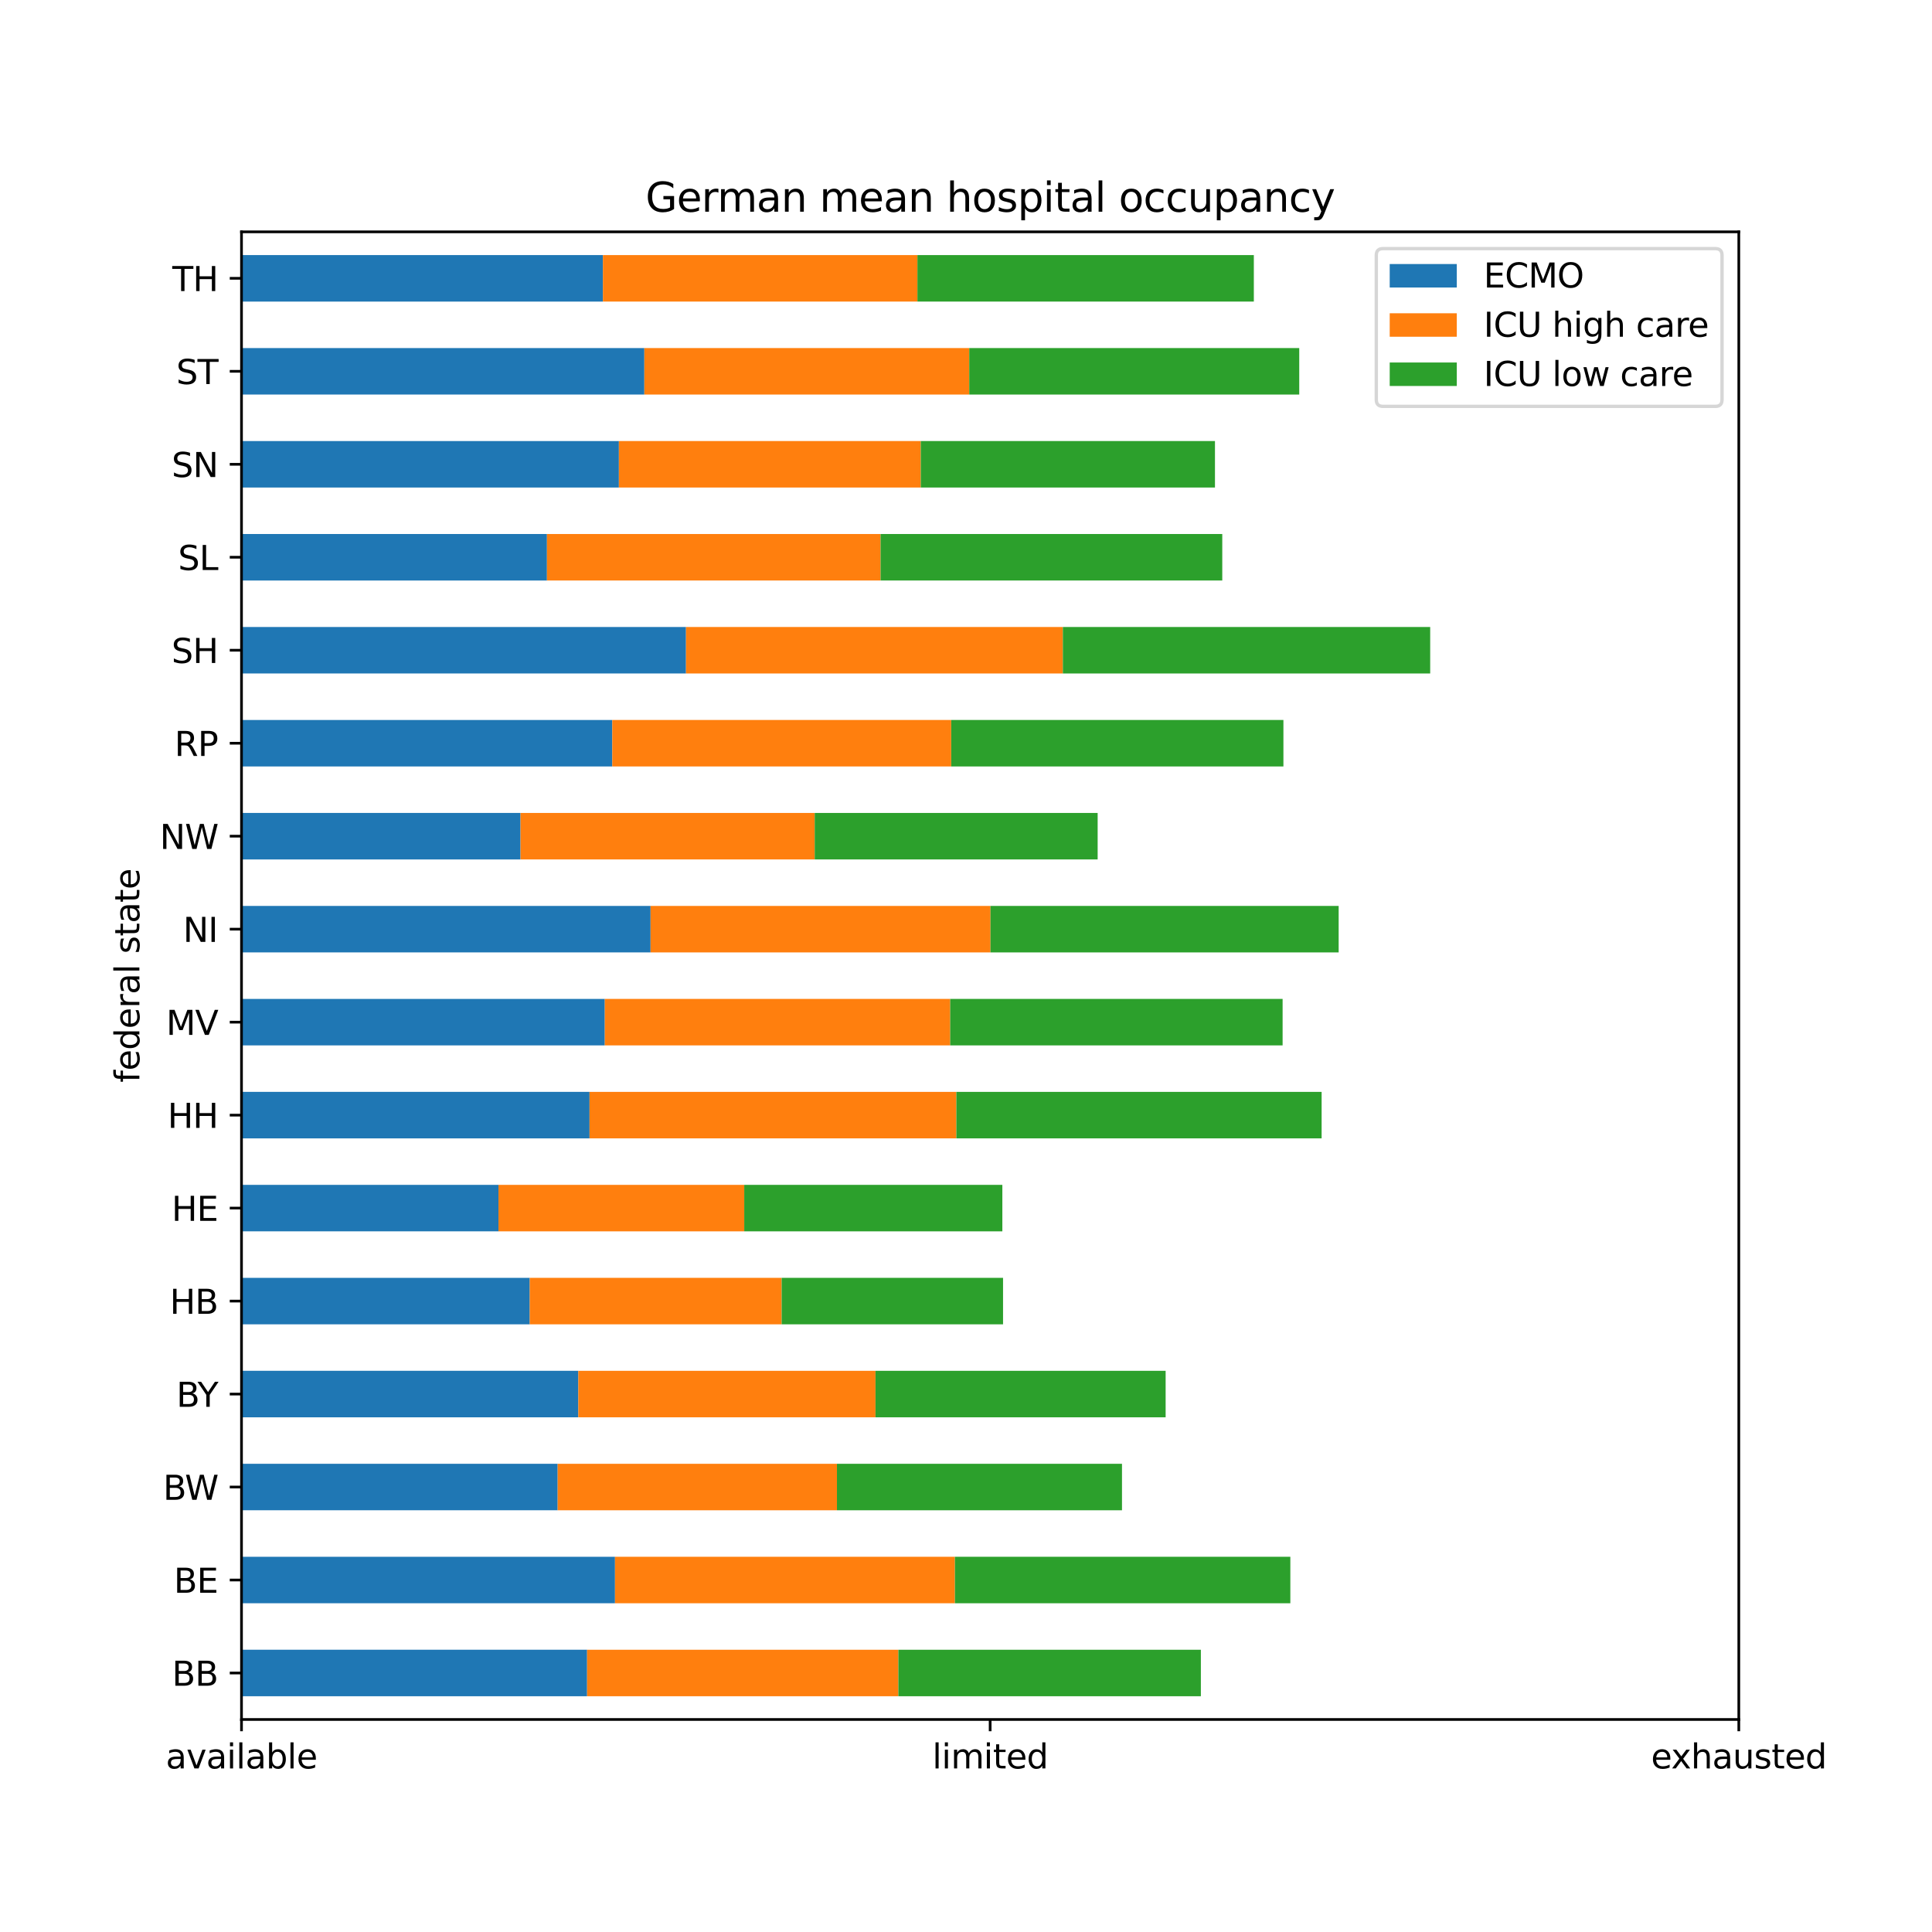 <?xml version="1.0" encoding="utf-8" standalone="no"?>
<!DOCTYPE svg PUBLIC "-//W3C//DTD SVG 1.1//EN"
  "http://www.w3.org/Graphics/SVG/1.1/DTD/svg11.dtd">
<svg height="576pt" version="1.1" viewBox="0 0 576 576" width="576pt" xmlns="http://www.w3.org/2000/svg" xmlns:xlink="http://www.w3.org/1999/xlink">
 <defs>
  <style type="text/css">*{stroke-linecap:butt;stroke-linejoin:round;}</style>
 </defs>
 <g id="figure_1">
  <g id="patch_1">
   <path d="M 0 576 
L 576 576 
L 576 0 
L 0 0 
z
" style="fill:#ffffff;"/>
  </g>
  <g id="axes_1">
   <g id="patch_2">
    <path d="M 72 512.64 
L 518.4 512.64 
L 518.4 69.12 
L 72 69.12 
z
" style="fill:#ffffff;"/>
   </g>
   <g id="patch_3">
    <path clip-path="url(#p1d9ad9b8b0)" d="M 72 505.71 
L 175.043 505.71 
L 175.043 491.85 
L 72 491.85 
z
" style="fill:#1f77b4;"/>
   </g>
   <g id="patch_4">
    <path clip-path="url(#p1d9ad9b8b0)" d="M 72 477.99 
L 183.358 477.99 
L 183.358 464.13 
L 72 464.13 
z
" style="fill:#1f77b4;"/>
   </g>
   <g id="patch_5">
    <path clip-path="url(#p1d9ad9b8b0)" d="M 72 450.27 
L 166.265 450.27 
L 166.265 436.41 
L 72 436.41 
z
" style="fill:#1f77b4;"/>
   </g>
   <g id="patch_6">
    <path clip-path="url(#p1d9ad9b8b0)" d="M 72 422.55 
L 172.415 422.55 
L 172.415 408.69 
L 72 408.69 
z
" style="fill:#1f77b4;"/>
   </g>
   <g id="patch_7">
    <path clip-path="url(#p1d9ad9b8b0)" d="M 72 394.83 
L 157.946 394.83 
L 157.946 380.97 
L 72 380.97 
z
" style="fill:#1f77b4;"/>
   </g>
   <g id="patch_8">
    <path clip-path="url(#p1d9ad9b8b0)" d="M 72 367.11 
L 148.611 367.11 
L 148.611 353.25 
L 72 353.25 
z
" style="fill:#1f77b4;"/>
   </g>
   <g id="patch_9">
    <path clip-path="url(#p1d9ad9b8b0)" d="M 72 339.39 
L 175.764 339.39 
L 175.764 325.53 
L 72 325.53 
z
" style="fill:#1f77b4;"/>
   </g>
   <g id="patch_10">
    <path clip-path="url(#p1d9ad9b8b0)" d="M 72 311.67 
L 180.317 311.67 
L 180.317 297.81 
L 72 297.81 
z
" style="fill:#1f77b4;"/>
   </g>
   <g id="patch_11">
    <path clip-path="url(#p1d9ad9b8b0)" d="M 72 283.95 
L 193.957 283.95 
L 193.957 270.09 
L 72 270.09 
z
" style="fill:#1f77b4;"/>
   </g>
   <g id="patch_12">
    <path clip-path="url(#p1d9ad9b8b0)" d="M 72 256.23 
L 155.194 256.23 
L 155.194 242.37 
L 72 242.37 
z
" style="fill:#1f77b4;"/>
   </g>
   <g id="patch_13">
    <path clip-path="url(#p1d9ad9b8b0)" d="M 72 228.51 
L 182.544 228.51 
L 182.544 214.65 
L 72 214.65 
z
" style="fill:#1f77b4;"/>
   </g>
   <g id="patch_14">
    <path clip-path="url(#p1d9ad9b8b0)" d="M 72 200.79 
L 204.527 200.79 
L 204.527 186.93 
L 72 186.93 
z
" style="fill:#1f77b4;"/>
   </g>
   <g id="patch_15">
    <path clip-path="url(#p1d9ad9b8b0)" d="M 72 173.07 
L 163.075 173.07 
L 163.075 159.21 
L 72 159.21 
z
" style="fill:#1f77b4;"/>
   </g>
   <g id="patch_16">
    <path clip-path="url(#p1d9ad9b8b0)" d="M 72 145.35 
L 184.517 145.35 
L 184.517 131.49 
L 72 131.49 
z
" style="fill:#1f77b4;"/>
   </g>
   <g id="patch_17">
    <path clip-path="url(#p1d9ad9b8b0)" d="M 72 117.63 
L 192.105 117.63 
L 192.105 103.77 
L 72 103.77 
z
" style="fill:#1f77b4;"/>
   </g>
   <g id="patch_18">
    <path clip-path="url(#p1d9ad9b8b0)" d="M 72 89.91 
L 179.752 89.91 
L 179.752 76.05 
L 72 76.05 
z
" style="fill:#1f77b4;"/>
   </g>
   <g id="patch_19">
    <path clip-path="url(#p1d9ad9b8b0)" d="M 175.043 505.71 
L 267.84 505.71 
L 267.84 491.85 
L 175.043 491.85 
z
" style="fill:#ff7f0e;"/>
   </g>
   <g id="patch_20">
    <path clip-path="url(#p1d9ad9b8b0)" d="M 183.358 477.99 
L 284.697 477.99 
L 284.697 464.13 
L 183.358 464.13 
z
" style="fill:#ff7f0e;"/>
   </g>
   <g id="patch_21">
    <path clip-path="url(#p1d9ad9b8b0)" d="M 166.265 450.27 
L 249.526 450.27 
L 249.526 436.41 
L 166.265 436.41 
z
" style="fill:#ff7f0e;"/>
   </g>
   <g id="patch_22">
    <path clip-path="url(#p1d9ad9b8b0)" d="M 172.415 422.55 
L 261.021 422.55 
L 261.021 408.69 
L 172.415 408.69 
z
" style="fill:#ff7f0e;"/>
   </g>
   <g id="patch_23">
    <path clip-path="url(#p1d9ad9b8b0)" d="M 157.946 394.83 
L 233.042 394.83 
L 233.042 380.97 
L 157.946 380.97 
z
" style="fill:#ff7f0e;"/>
   </g>
   <g id="patch_24">
    <path clip-path="url(#p1d9ad9b8b0)" d="M 148.611 367.11 
L 221.889 367.11 
L 221.889 353.25 
L 148.611 353.25 
z
" style="fill:#ff7f0e;"/>
   </g>
   <g id="patch_25">
    <path clip-path="url(#p1d9ad9b8b0)" d="M 175.764 339.39 
L 285.129 339.39 
L 285.129 325.53 
L 175.764 325.53 
z
" style="fill:#ff7f0e;"/>
   </g>
   <g id="patch_26">
    <path clip-path="url(#p1d9ad9b8b0)" d="M 180.317 311.67 
L 283.289 311.67 
L 283.289 297.81 
L 180.317 297.81 
z
" style="fill:#ff7f0e;"/>
   </g>
   <g id="patch_27">
    <path clip-path="url(#p1d9ad9b8b0)" d="M 193.957 283.95 
L 295.299 283.95 
L 295.299 270.09 
L 193.957 270.09 
z
" style="fill:#ff7f0e;"/>
   </g>
   <g id="patch_28">
    <path clip-path="url(#p1d9ad9b8b0)" d="M 155.194 256.23 
L 242.894 256.23 
L 242.894 242.37 
L 155.194 242.37 
z
" style="fill:#ff7f0e;"/>
   </g>
   <g id="patch_29">
    <path clip-path="url(#p1d9ad9b8b0)" d="M 182.544 228.51 
L 283.594 228.51 
L 283.594 214.65 
L 182.544 214.65 
z
" style="fill:#ff7f0e;"/>
   </g>
   <g id="patch_30">
    <path clip-path="url(#p1d9ad9b8b0)" d="M 204.527 200.79 
L 316.874 200.79 
L 316.874 186.93 
L 204.527 186.93 
z
" style="fill:#ff7f0e;"/>
   </g>
   <g id="patch_31">
    <path clip-path="url(#p1d9ad9b8b0)" d="M 163.075 173.07 
L 262.533 173.07 
L 262.533 159.21 
L 163.075 159.21 
z
" style="fill:#ff7f0e;"/>
   </g>
   <g id="patch_32">
    <path clip-path="url(#p1d9ad9b8b0)" d="M 184.517 145.35 
L 274.518 145.35 
L 274.518 131.49 
L 184.517 131.49 
z
" style="fill:#ff7f0e;"/>
   </g>
   <g id="patch_33">
    <path clip-path="url(#p1d9ad9b8b0)" d="M 192.105 117.63 
L 288.968 117.63 
L 288.968 103.77 
L 192.105 103.77 
z
" style="fill:#ff7f0e;"/>
   </g>
   <g id="patch_34">
    <path clip-path="url(#p1d9ad9b8b0)" d="M 179.752 89.91 
L 273.521 89.91 
L 273.521 76.05 
L 179.752 76.05 
z
" style="fill:#ff7f0e;"/>
   </g>
   <g id="patch_35">
    <path clip-path="url(#p1d9ad9b8b0)" d="M 267.84 505.71 
L 358.024 505.71 
L 358.024 491.85 
L 267.84 491.85 
z
" style="fill:#2ca02c;"/>
   </g>
   <g id="patch_36">
    <path clip-path="url(#p1d9ad9b8b0)" d="M 284.697 477.99 
L 384.699 477.99 
L 384.699 464.13 
L 284.697 464.13 
z
" style="fill:#2ca02c;"/>
   </g>
   <g id="patch_37">
    <path clip-path="url(#p1d9ad9b8b0)" d="M 249.526 450.27 
L 334.507 450.27 
L 334.507 436.41 
L 249.526 436.41 
z
" style="fill:#2ca02c;"/>
   </g>
   <g id="patch_38">
    <path clip-path="url(#p1d9ad9b8b0)" d="M 261.021 422.55 
L 347.517 422.55 
L 347.517 408.69 
L 261.021 408.69 
z
" style="fill:#2ca02c;"/>
   </g>
   <g id="patch_39">
    <path clip-path="url(#p1d9ad9b8b0)" d="M 233.042 394.83 
L 299.045 394.83 
L 299.045 380.97 
L 233.042 380.97 
z
" style="fill:#2ca02c;"/>
   </g>
   <g id="patch_40">
    <path clip-path="url(#p1d9ad9b8b0)" d="M 221.889 367.11 
L 298.839 367.11 
L 298.839 353.25 
L 221.889 353.25 
z
" style="fill:#2ca02c;"/>
   </g>
   <g id="patch_41">
    <path clip-path="url(#p1d9ad9b8b0)" d="M 285.129 339.39 
L 394.023 339.39 
L 394.023 325.53 
L 285.129 325.53 
z
" style="fill:#2ca02c;"/>
   </g>
   <g id="patch_42">
    <path clip-path="url(#p1d9ad9b8b0)" d="M 283.289 311.67 
L 382.393 311.67 
L 382.393 297.81 
L 283.289 297.81 
z
" style="fill:#2ca02c;"/>
   </g>
   <g id="patch_43">
    <path clip-path="url(#p1d9ad9b8b0)" d="M 295.299 283.95 
L 399.104 283.95 
L 399.104 270.09 
L 295.299 270.09 
z
" style="fill:#2ca02c;"/>
   </g>
   <g id="patch_44">
    <path clip-path="url(#p1d9ad9b8b0)" d="M 242.894 256.23 
L 327.25 256.23 
L 327.25 242.37 
L 242.894 242.37 
z
" style="fill:#2ca02c;"/>
   </g>
   <g id="patch_45">
    <path clip-path="url(#p1d9ad9b8b0)" d="M 283.594 228.51 
L 382.634 228.51 
L 382.634 214.65 
L 283.594 214.65 
z
" style="fill:#2ca02c;"/>
   </g>
   <g id="patch_46">
    <path clip-path="url(#p1d9ad9b8b0)" d="M 316.874 200.79 
L 426.392 200.79 
L 426.392 186.93 
L 316.874 186.93 
z
" style="fill:#2ca02c;"/>
   </g>
   <g id="patch_47">
    <path clip-path="url(#p1d9ad9b8b0)" d="M 262.533 173.07 
L 364.403 173.07 
L 364.403 159.21 
L 262.533 159.21 
z
" style="fill:#2ca02c;"/>
   </g>
   <g id="patch_48">
    <path clip-path="url(#p1d9ad9b8b0)" d="M 274.518 145.35 
L 362.226 145.35 
L 362.226 131.49 
L 274.518 131.49 
z
" style="fill:#2ca02c;"/>
   </g>
   <g id="patch_49">
    <path clip-path="url(#p1d9ad9b8b0)" d="M 288.968 117.63 
L 387.352 117.63 
L 387.352 103.77 
L 288.968 103.77 
z
" style="fill:#2ca02c;"/>
   </g>
   <g id="patch_50">
    <path clip-path="url(#p1d9ad9b8b0)" d="M 273.521 89.91 
L 373.815 89.91 
L 373.815 76.05 
L 273.521 76.05 
z
" style="fill:#2ca02c;"/>
   </g>
   <g id="matplotlib.axis_1">
    <g id="xtick_1">
     <g id="line2d_1">
      <defs>
       <path d="M 0 0 
L 0 3.5 
" id="mad24833797" style="stroke:#000000;stroke-width:0.8;"/>
      </defs>
      <g>
       <use style="stroke:#000000;stroke-width:0.8;" x="72" xlink:href="#mad24833797" y="512.64"/>
      </g>
     </g>
     <g id="text_1">
      <!-- available -->
      <g transform="translate(49.43 527.238)scale(0.1 -0.1)">
       <defs>
        <path d="M 2194 1759 
Q 1497 1759 1228 1600 
Q 959 1441 959 1056 
Q 959 750 1161 570 
Q 1363 391 1709 391 
Q 2188 391 2477 730 
Q 2766 1069 2766 1631 
L 2766 1759 
L 2194 1759 
z
M 3341 1997 
L 3341 0 
L 2766 0 
L 2766 531 
Q 2569 213 2275 61 
Q 1981 -91 1556 -91 
Q 1019 -91 701 211 
Q 384 513 384 1019 
Q 384 1609 779 1909 
Q 1175 2209 1959 2209 
L 2766 2209 
L 2766 2266 
Q 2766 2663 2505 2880 
Q 2244 3097 1772 3097 
Q 1472 3097 1187 3025 
Q 903 2953 641 2809 
L 641 3341 
Q 956 3463 1253 3523 
Q 1550 3584 1831 3584 
Q 2591 3584 2966 3190 
Q 3341 2797 3341 1997 
z
" id="DejaVuSans-61" transform="scale(0.016)"/>
        <path d="M 191 3500 
L 800 3500 
L 1894 563 
L 2988 3500 
L 3597 3500 
L 2284 0 
L 1503 0 
L 191 3500 
z
" id="DejaVuSans-76" transform="scale(0.016)"/>
        <path d="M 603 3500 
L 1178 3500 
L 1178 0 
L 603 0 
L 603 3500 
z
M 603 4863 
L 1178 4863 
L 1178 4134 
L 603 4134 
L 603 4863 
z
" id="DejaVuSans-69" transform="scale(0.016)"/>
        <path d="M 603 4863 
L 1178 4863 
L 1178 0 
L 603 0 
L 603 4863 
z
" id="DejaVuSans-6c" transform="scale(0.016)"/>
        <path d="M 3116 1747 
Q 3116 2381 2855 2742 
Q 2594 3103 2138 3103 
Q 1681 3103 1420 2742 
Q 1159 2381 1159 1747 
Q 1159 1113 1420 752 
Q 1681 391 2138 391 
Q 2594 391 2855 752 
Q 3116 1113 3116 1747 
z
M 1159 2969 
Q 1341 3281 1617 3432 
Q 1894 3584 2278 3584 
Q 2916 3584 3314 3078 
Q 3713 2572 3713 1747 
Q 3713 922 3314 415 
Q 2916 -91 2278 -91 
Q 1894 -91 1617 61 
Q 1341 213 1159 525 
L 1159 0 
L 581 0 
L 581 4863 
L 1159 4863 
L 1159 2969 
z
" id="DejaVuSans-62" transform="scale(0.016)"/>
        <path d="M 3597 1894 
L 3597 1613 
L 953 1613 
Q 991 1019 1311 708 
Q 1631 397 2203 397 
Q 2534 397 2845 478 
Q 3156 559 3463 722 
L 3463 178 
Q 3153 47 2828 -22 
Q 2503 -91 2169 -91 
Q 1331 -91 842 396 
Q 353 884 353 1716 
Q 353 2575 817 3079 
Q 1281 3584 2069 3584 
Q 2775 3584 3186 3129 
Q 3597 2675 3597 1894 
z
M 3022 2063 
Q 3016 2534 2758 2815 
Q 2500 3097 2075 3097 
Q 1594 3097 1305 2825 
Q 1016 2553 972 2059 
L 3022 2063 
z
" id="DejaVuSans-65" transform="scale(0.016)"/>
       </defs>
       <use xlink:href="#DejaVuSans-61"/>
       <use x="61.279" xlink:href="#DejaVuSans-76"/>
       <use x="120.459" xlink:href="#DejaVuSans-61"/>
       <use x="181.738" xlink:href="#DejaVuSans-69"/>
       <use x="209.521" xlink:href="#DejaVuSans-6c"/>
       <use x="237.305" xlink:href="#DejaVuSans-61"/>
       <use x="298.584" xlink:href="#DejaVuSans-62"/>
       <use x="362.061" xlink:href="#DejaVuSans-6c"/>
       <use x="389.844" xlink:href="#DejaVuSans-65"/>
      </g>
     </g>
    </g>
    <g id="xtick_2">
     <g id="line2d_2">
      <g>
       <use style="stroke:#000000;stroke-width:0.8;" x="295.2" xlink:href="#mad24833797" y="512.64"/>
      </g>
     </g>
     <g id="text_2">
      <!-- limited -->
      <g transform="translate(277.952 527.238)scale(0.1 -0.1)">
       <defs>
        <path d="M 3328 2828 
Q 3544 3216 3844 3400 
Q 4144 3584 4550 3584 
Q 5097 3584 5394 3201 
Q 5691 2819 5691 2113 
L 5691 0 
L 5113 0 
L 5113 2094 
Q 5113 2597 4934 2840 
Q 4756 3084 4391 3084 
Q 3944 3084 3684 2787 
Q 3425 2491 3425 1978 
L 3425 0 
L 2847 0 
L 2847 2094 
Q 2847 2600 2669 2842 
Q 2491 3084 2119 3084 
Q 1678 3084 1418 2786 
Q 1159 2488 1159 1978 
L 1159 0 
L 581 0 
L 581 3500 
L 1159 3500 
L 1159 2956 
Q 1356 3278 1631 3431 
Q 1906 3584 2284 3584 
Q 2666 3584 2933 3390 
Q 3200 3197 3328 2828 
z
" id="DejaVuSans-6d" transform="scale(0.016)"/>
        <path d="M 1172 4494 
L 1172 3500 
L 2356 3500 
L 2356 3053 
L 1172 3053 
L 1172 1153 
Q 1172 725 1289 603 
Q 1406 481 1766 481 
L 2356 481 
L 2356 0 
L 1766 0 
Q 1100 0 847 248 
Q 594 497 594 1153 
L 594 3053 
L 172 3053 
L 172 3500 
L 594 3500 
L 594 4494 
L 1172 4494 
z
" id="DejaVuSans-74" transform="scale(0.016)"/>
        <path d="M 2906 2969 
L 2906 4863 
L 3481 4863 
L 3481 0 
L 2906 0 
L 2906 525 
Q 2725 213 2448 61 
Q 2172 -91 1784 -91 
Q 1150 -91 751 415 
Q 353 922 353 1747 
Q 353 2572 751 3078 
Q 1150 3584 1784 3584 
Q 2172 3584 2448 3432 
Q 2725 3281 2906 2969 
z
M 947 1747 
Q 947 1113 1208 752 
Q 1469 391 1925 391 
Q 2381 391 2643 752 
Q 2906 1113 2906 1747 
Q 2906 2381 2643 2742 
Q 2381 3103 1925 3103 
Q 1469 3103 1208 2742 
Q 947 2381 947 1747 
z
" id="DejaVuSans-64" transform="scale(0.016)"/>
       </defs>
       <use xlink:href="#DejaVuSans-6c"/>
       <use x="27.783" xlink:href="#DejaVuSans-69"/>
       <use x="55.566" xlink:href="#DejaVuSans-6d"/>
       <use x="152.979" xlink:href="#DejaVuSans-69"/>
       <use x="180.762" xlink:href="#DejaVuSans-74"/>
       <use x="219.971" xlink:href="#DejaVuSans-65"/>
       <use x="281.494" xlink:href="#DejaVuSans-64"/>
      </g>
     </g>
    </g>
    <g id="xtick_3">
     <g id="line2d_3">
      <g>
       <use style="stroke:#000000;stroke-width:0.8;" x="518.4" xlink:href="#mad24833797" y="512.64"/>
      </g>
     </g>
     <g id="text_3">
      <!-- exhausted -->
      <g transform="translate(492.234 527.238)scale(0.1 -0.1)">
       <defs>
        <path d="M 3513 3500 
L 2247 1797 
L 3578 0 
L 2900 0 
L 1881 1375 
L 863 0 
L 184 0 
L 1544 1831 
L 300 3500 
L 978 3500 
L 1906 2253 
L 2834 3500 
L 3513 3500 
z
" id="DejaVuSans-78" transform="scale(0.016)"/>
        <path d="M 3513 2113 
L 3513 0 
L 2938 0 
L 2938 2094 
Q 2938 2591 2744 2837 
Q 2550 3084 2163 3084 
Q 1697 3084 1428 2787 
Q 1159 2491 1159 1978 
L 1159 0 
L 581 0 
L 581 4863 
L 1159 4863 
L 1159 2956 
Q 1366 3272 1645 3428 
Q 1925 3584 2291 3584 
Q 2894 3584 3203 3211 
Q 3513 2838 3513 2113 
z
" id="DejaVuSans-68" transform="scale(0.016)"/>
        <path d="M 544 1381 
L 544 3500 
L 1119 3500 
L 1119 1403 
Q 1119 906 1312 657 
Q 1506 409 1894 409 
Q 2359 409 2629 706 
Q 2900 1003 2900 1516 
L 2900 3500 
L 3475 3500 
L 3475 0 
L 2900 0 
L 2900 538 
Q 2691 219 2414 64 
Q 2138 -91 1772 -91 
Q 1169 -91 856 284 
Q 544 659 544 1381 
z
M 1991 3584 
L 1991 3584 
z
" id="DejaVuSans-75" transform="scale(0.016)"/>
        <path d="M 2834 3397 
L 2834 2853 
Q 2591 2978 2328 3040 
Q 2066 3103 1784 3103 
Q 1356 3103 1142 2972 
Q 928 2841 928 2578 
Q 928 2378 1081 2264 
Q 1234 2150 1697 2047 
L 1894 2003 
Q 2506 1872 2764 1633 
Q 3022 1394 3022 966 
Q 3022 478 2636 193 
Q 2250 -91 1575 -91 
Q 1294 -91 989 -36 
Q 684 19 347 128 
L 347 722 
Q 666 556 975 473 
Q 1284 391 1588 391 
Q 1994 391 2212 530 
Q 2431 669 2431 922 
Q 2431 1156 2273 1281 
Q 2116 1406 1581 1522 
L 1381 1569 
Q 847 1681 609 1914 
Q 372 2147 372 2553 
Q 372 3047 722 3315 
Q 1072 3584 1716 3584 
Q 2034 3584 2315 3537 
Q 2597 3491 2834 3397 
z
" id="DejaVuSans-73" transform="scale(0.016)"/>
       </defs>
       <use xlink:href="#DejaVuSans-65"/>
       <use x="59.773" xlink:href="#DejaVuSans-78"/>
       <use x="118.953" xlink:href="#DejaVuSans-68"/>
       <use x="182.332" xlink:href="#DejaVuSans-61"/>
       <use x="243.611" xlink:href="#DejaVuSans-75"/>
       <use x="306.99" xlink:href="#DejaVuSans-73"/>
       <use x="359.09" xlink:href="#DejaVuSans-74"/>
       <use x="398.299" xlink:href="#DejaVuSans-65"/>
       <use x="459.822" xlink:href="#DejaVuSans-64"/>
      </g>
     </g>
    </g>
   </g>
   <g id="matplotlib.axis_2">
    <g id="ytick_1">
     <g id="line2d_4">
      <defs>
       <path d="M 0 0 
L -3.5 0 
" id="m64cf5836dd" style="stroke:#000000;stroke-width:0.8;"/>
      </defs>
      <g>
       <use style="stroke:#000000;stroke-width:0.8;" x="72" xlink:href="#m64cf5836dd" y="498.78"/>
      </g>
     </g>
     <g id="text_4">
      <!-- BB -->
      <g transform="translate(51.278 502.579)scale(0.1 -0.1)">
       <defs>
        <path d="M 1259 2228 
L 1259 519 
L 2272 519 
Q 2781 519 3026 730 
Q 3272 941 3272 1375 
Q 3272 1813 3026 2020 
Q 2781 2228 2272 2228 
L 1259 2228 
z
M 1259 4147 
L 1259 2741 
L 2194 2741 
Q 2656 2741 2882 2914 
Q 3109 3088 3109 3444 
Q 3109 3797 2882 3972 
Q 2656 4147 2194 4147 
L 1259 4147 
z
M 628 4666 
L 2241 4666 
Q 2963 4666 3353 4366 
Q 3744 4066 3744 3513 
Q 3744 3084 3544 2831 
Q 3344 2578 2956 2516 
Q 3422 2416 3680 2098 
Q 3938 1781 3938 1306 
Q 3938 681 3513 340 
Q 3088 0 2303 0 
L 628 0 
L 628 4666 
z
" id="DejaVuSans-42" transform="scale(0.016)"/>
       </defs>
       <use xlink:href="#DejaVuSans-42"/>
       <use x="68.604" xlink:href="#DejaVuSans-42"/>
      </g>
     </g>
    </g>
    <g id="ytick_2">
     <g id="line2d_5">
      <g>
       <use style="stroke:#000000;stroke-width:0.8;" x="72" xlink:href="#m64cf5836dd" y="471.06"/>
      </g>
     </g>
     <g id="text_5">
      <!-- BE -->
      <g transform="translate(51.82 474.859)scale(0.1 -0.1)">
       <defs>
        <path d="M 628 4666 
L 3578 4666 
L 3578 4134 
L 1259 4134 
L 1259 2753 
L 3481 2753 
L 3481 2222 
L 1259 2222 
L 1259 531 
L 3634 531 
L 3634 0 
L 628 0 
L 628 4666 
z
" id="DejaVuSans-45" transform="scale(0.016)"/>
       </defs>
       <use xlink:href="#DejaVuSans-42"/>
       <use x="68.604" xlink:href="#DejaVuSans-45"/>
      </g>
     </g>
    </g>
    <g id="ytick_3">
     <g id="line2d_6">
      <g>
       <use style="stroke:#000000;stroke-width:0.8;" x="72" xlink:href="#m64cf5836dd" y="443.34"/>
      </g>
     </g>
     <g id="text_6">
      <!-- BW -->
      <g transform="translate(48.614 447.139)scale(0.1 -0.1)">
       <defs>
        <path d="M 213 4666 
L 850 4666 
L 1831 722 
L 2809 4666 
L 3519 4666 
L 4500 722 
L 5478 4666 
L 6119 4666 
L 4947 0 
L 4153 0 
L 3169 4050 
L 2175 0 
L 1381 0 
L 213 4666 
z
" id="DejaVuSans-57" transform="scale(0.016)"/>
       </defs>
       <use xlink:href="#DejaVuSans-42"/>
       <use x="64.979" xlink:href="#DejaVuSans-57"/>
      </g>
     </g>
    </g>
    <g id="ytick_4">
     <g id="line2d_7">
      <g>
       <use style="stroke:#000000;stroke-width:0.8;" x="72" xlink:href="#m64cf5836dd" y="415.62"/>
      </g>
     </g>
     <g id="text_7">
      <!-- BY -->
      <g transform="translate(52.581 419.419)scale(0.1 -0.1)">
       <defs>
        <path d="M -13 4666 
L 666 4666 
L 1959 2747 
L 3244 4666 
L 3922 4666 
L 2272 2222 
L 2272 0 
L 1638 0 
L 1638 2222 
L -13 4666 
z
" id="DejaVuSans-59" transform="scale(0.016)"/>
       </defs>
       <use xlink:href="#DejaVuSans-42"/>
       <use x="63.104" xlink:href="#DejaVuSans-59"/>
      </g>
     </g>
    </g>
    <g id="ytick_5">
     <g id="line2d_8">
      <g>
       <use style="stroke:#000000;stroke-width:0.8;" x="72" xlink:href="#m64cf5836dd" y="387.9"/>
      </g>
     </g>
     <g id="text_8">
      <!-- HB -->
      <g transform="translate(50.619 391.699)scale(0.1 -0.1)">
       <defs>
        <path d="M 628 4666 
L 1259 4666 
L 1259 2753 
L 3553 2753 
L 3553 4666 
L 4184 4666 
L 4184 0 
L 3553 0 
L 3553 2222 
L 1259 2222 
L 1259 0 
L 628 0 
L 628 4666 
z
" id="DejaVuSans-48" transform="scale(0.016)"/>
       </defs>
       <use xlink:href="#DejaVuSans-48"/>
       <use x="75.195" xlink:href="#DejaVuSans-42"/>
      </g>
     </g>
    </g>
    <g id="ytick_6">
     <g id="line2d_9">
      <g>
       <use style="stroke:#000000;stroke-width:0.8;" x="72" xlink:href="#m64cf5836dd" y="360.18"/>
      </g>
     </g>
     <g id="text_9">
      <!-- HE -->
      <g transform="translate(51.161 363.979)scale(0.1 -0.1)">
       <use xlink:href="#DejaVuSans-48"/>
       <use x="75.195" xlink:href="#DejaVuSans-45"/>
      </g>
     </g>
    </g>
    <g id="ytick_7">
     <g id="line2d_10">
      <g>
       <use style="stroke:#000000;stroke-width:0.8;" x="72" xlink:href="#m64cf5836dd" y="332.46"/>
      </g>
     </g>
     <g id="text_10">
      <!-- HH -->
      <g transform="translate(49.959 336.259)scale(0.1 -0.1)">
       <use xlink:href="#DejaVuSans-48"/>
       <use x="75.195" xlink:href="#DejaVuSans-48"/>
      </g>
     </g>
    </g>
    <g id="ytick_8">
     <g id="line2d_11">
      <g>
       <use style="stroke:#000000;stroke-width:0.8;" x="72" xlink:href="#m64cf5836dd" y="304.74"/>
      </g>
     </g>
     <g id="text_11">
      <!-- MV -->
      <g transform="translate(49.531 308.539)scale(0.1 -0.1)">
       <defs>
        <path d="M 628 4666 
L 1569 4666 
L 2759 1491 
L 3956 4666 
L 4897 4666 
L 4897 0 
L 4281 0 
L 4281 4097 
L 3078 897 
L 2444 897 
L 1241 4097 
L 1241 0 
L 628 0 
L 628 4666 
z
" id="DejaVuSans-4d" transform="scale(0.016)"/>
        <path d="M 1831 0 
L 50 4666 
L 709 4666 
L 2188 738 
L 3669 4666 
L 4325 4666 
L 2547 0 
L 1831 0 
z
" id="DejaVuSans-56" transform="scale(0.016)"/>
       </defs>
       <use xlink:href="#DejaVuSans-4d"/>
       <use x="86.279" xlink:href="#DejaVuSans-56"/>
      </g>
     </g>
    </g>
    <g id="ytick_9">
     <g id="line2d_12">
      <g>
       <use style="stroke:#000000;stroke-width:0.8;" x="72" xlink:href="#m64cf5836dd" y="277.02"/>
      </g>
     </g>
     <g id="text_12">
      <!-- NI -->
      <g transform="translate(54.569 280.819)scale(0.1 -0.1)">
       <defs>
        <path d="M 628 4666 
L 1478 4666 
L 3547 763 
L 3547 4666 
L 4159 4666 
L 4159 0 
L 3309 0 
L 1241 3903 
L 1241 0 
L 628 0 
L 628 4666 
z
" id="DejaVuSans-4e" transform="scale(0.016)"/>
        <path d="M 628 4666 
L 1259 4666 
L 1259 0 
L 628 0 
L 628 4666 
z
" id="DejaVuSans-49" transform="scale(0.016)"/>
       </defs>
       <use xlink:href="#DejaVuSans-4e"/>
       <use x="74.805" xlink:href="#DejaVuSans-49"/>
      </g>
     </g>
    </g>
    <g id="ytick_10">
     <g id="line2d_13">
      <g>
       <use style="stroke:#000000;stroke-width:0.8;" x="72" xlink:href="#m64cf5836dd" y="249.3"/>
      </g>
     </g>
     <g id="text_13">
      <!-- NW -->
      <g transform="translate(47.631 253.099)scale(0.1 -0.1)">
       <use xlink:href="#DejaVuSans-4e"/>
       <use x="74.805" xlink:href="#DejaVuSans-57"/>
      </g>
     </g>
    </g>
    <g id="ytick_11">
     <g id="line2d_14">
      <g>
       <use style="stroke:#000000;stroke-width:0.8;" x="72" xlink:href="#m64cf5836dd" y="221.58"/>
      </g>
     </g>
     <g id="text_14">
      <!-- RP -->
      <g transform="translate(52.022 225.379)scale(0.1 -0.1)">
       <defs>
        <path d="M 2841 2188 
Q 3044 2119 3236 1894 
Q 3428 1669 3622 1275 
L 4263 0 
L 3584 0 
L 2988 1197 
Q 2756 1666 2539 1819 
Q 2322 1972 1947 1972 
L 1259 1972 
L 1259 0 
L 628 0 
L 628 4666 
L 2053 4666 
Q 2853 4666 3247 4331 
Q 3641 3997 3641 3322 
Q 3641 2881 3436 2590 
Q 3231 2300 2841 2188 
z
M 1259 4147 
L 1259 2491 
L 2053 2491 
Q 2509 2491 2742 2702 
Q 2975 2913 2975 3322 
Q 2975 3731 2742 3939 
Q 2509 4147 2053 4147 
L 1259 4147 
z
" id="DejaVuSans-52" transform="scale(0.016)"/>
        <path d="M 1259 4147 
L 1259 2394 
L 2053 2394 
Q 2494 2394 2734 2622 
Q 2975 2850 2975 3272 
Q 2975 3691 2734 3919 
Q 2494 4147 2053 4147 
L 1259 4147 
z
M 628 4666 
L 2053 4666 
Q 2838 4666 3239 4311 
Q 3641 3956 3641 3272 
Q 3641 2581 3239 2228 
Q 2838 1875 2053 1875 
L 1259 1875 
L 1259 0 
L 628 0 
L 628 4666 
z
" id="DejaVuSans-50" transform="scale(0.016)"/>
       </defs>
       <use xlink:href="#DejaVuSans-52"/>
       <use x="69.482" xlink:href="#DejaVuSans-50"/>
      </g>
     </g>
    </g>
    <g id="ytick_12">
     <g id="line2d_15">
      <g>
       <use style="stroke:#000000;stroke-width:0.8;" x="72" xlink:href="#m64cf5836dd" y="193.86"/>
      </g>
     </g>
     <g id="text_15">
      <!-- SH -->
      <g transform="translate(51.131 197.659)scale(0.1 -0.1)">
       <defs>
        <path d="M 3425 4513 
L 3425 3897 
Q 3066 4069 2747 4153 
Q 2428 4238 2131 4238 
Q 1616 4238 1336 4038 
Q 1056 3838 1056 3469 
Q 1056 3159 1242 3001 
Q 1428 2844 1947 2747 
L 2328 2669 
Q 3034 2534 3370 2195 
Q 3706 1856 3706 1288 
Q 3706 609 3251 259 
Q 2797 -91 1919 -91 
Q 1588 -91 1214 -16 
Q 841 59 441 206 
L 441 856 
Q 825 641 1194 531 
Q 1563 422 1919 422 
Q 2459 422 2753 634 
Q 3047 847 3047 1241 
Q 3047 1584 2836 1778 
Q 2625 1972 2144 2069 
L 1759 2144 
Q 1053 2284 737 2584 
Q 422 2884 422 3419 
Q 422 4038 858 4394 
Q 1294 4750 2059 4750 
Q 2388 4750 2728 4690 
Q 3069 4631 3425 4513 
z
" id="DejaVuSans-53" transform="scale(0.016)"/>
       </defs>
       <use xlink:href="#DejaVuSans-53"/>
       <use x="63.477" xlink:href="#DejaVuSans-48"/>
      </g>
     </g>
    </g>
    <g id="ytick_13">
     <g id="line2d_16">
      <g>
       <use style="stroke:#000000;stroke-width:0.8;" x="72" xlink:href="#m64cf5836dd" y="166.14"/>
      </g>
     </g>
     <g id="text_16">
      <!-- SL -->
      <g transform="translate(53.08 169.939)scale(0.1 -0.1)">
       <defs>
        <path d="M 628 4666 
L 1259 4666 
L 1259 531 
L 3531 531 
L 3531 0 
L 628 0 
L 628 4666 
z
" id="DejaVuSans-4c" transform="scale(0.016)"/>
       </defs>
       <use xlink:href="#DejaVuSans-53"/>
       <use x="63.477" xlink:href="#DejaVuSans-4c"/>
      </g>
     </g>
    </g>
    <g id="ytick_14">
     <g id="line2d_17">
      <g>
       <use style="stroke:#000000;stroke-width:0.8;" x="72" xlink:href="#m64cf5836dd" y="138.42"/>
      </g>
     </g>
     <g id="text_17">
      <!-- SN -->
      <g transform="translate(51.17 142.219)scale(0.1 -0.1)">
       <use xlink:href="#DejaVuSans-53"/>
       <use x="63.477" xlink:href="#DejaVuSans-4e"/>
      </g>
     </g>
    </g>
    <g id="ytick_15">
     <g id="line2d_18">
      <g>
       <use style="stroke:#000000;stroke-width:0.8;" x="72" xlink:href="#m64cf5836dd" y="110.7"/>
      </g>
     </g>
     <g id="text_18">
      <!-- ST -->
      <g transform="translate(52.544 114.499)scale(0.1 -0.1)">
       <defs>
        <path d="M -19 4666 
L 3928 4666 
L 3928 4134 
L 2272 4134 
L 2272 0 
L 1638 0 
L 1638 4134 
L -19 4134 
L -19 4666 
z
" id="DejaVuSans-54" transform="scale(0.016)"/>
       </defs>
       <use xlink:href="#DejaVuSans-53"/>
       <use x="63.477" xlink:href="#DejaVuSans-54"/>
      </g>
     </g>
    </g>
    <g id="ytick_16">
     <g id="line2d_19">
      <g>
       <use style="stroke:#000000;stroke-width:0.8;" x="72" xlink:href="#m64cf5836dd" y="82.98"/>
      </g>
     </g>
     <g id="text_19">
      <!-- TH -->
      <g transform="translate(51.372 86.779)scale(0.1 -0.1)">
       <use xlink:href="#DejaVuSans-54"/>
       <use x="61.084" xlink:href="#DejaVuSans-48"/>
      </g>
     </g>
    </g>
    <g id="text_20">
     <!-- federal state -->
     <g transform="translate(41.552 322.731)rotate(-90)scale(0.1 -0.1)">
      <defs>
       <path d="M 2375 4863 
L 2375 4384 
L 1825 4384 
Q 1516 4384 1395 4259 
Q 1275 4134 1275 3809 
L 1275 3500 
L 2222 3500 
L 2222 3053 
L 1275 3053 
L 1275 0 
L 697 0 
L 697 3053 
L 147 3053 
L 147 3500 
L 697 3500 
L 697 3744 
Q 697 4328 969 4595 
Q 1241 4863 1831 4863 
L 2375 4863 
z
" id="DejaVuSans-66" transform="scale(0.016)"/>
       <path d="M 2631 2963 
Q 2534 3019 2420 3045 
Q 2306 3072 2169 3072 
Q 1681 3072 1420 2755 
Q 1159 2438 1159 1844 
L 1159 0 
L 581 0 
L 581 3500 
L 1159 3500 
L 1159 2956 
Q 1341 3275 1631 3429 
Q 1922 3584 2338 3584 
Q 2397 3584 2469 3576 
Q 2541 3569 2628 3553 
L 2631 2963 
z
" id="DejaVuSans-72" transform="scale(0.016)"/>
       <path id="DejaVuSans-20" transform="scale(0.016)"/>
      </defs>
      <use xlink:href="#DejaVuSans-66"/>
      <use x="35.205" xlink:href="#DejaVuSans-65"/>
      <use x="96.729" xlink:href="#DejaVuSans-64"/>
      <use x="160.205" xlink:href="#DejaVuSans-65"/>
      <use x="221.729" xlink:href="#DejaVuSans-72"/>
      <use x="262.842" xlink:href="#DejaVuSans-61"/>
      <use x="324.121" xlink:href="#DejaVuSans-6c"/>
      <use x="351.904" xlink:href="#DejaVuSans-20"/>
      <use x="383.691" xlink:href="#DejaVuSans-73"/>
      <use x="435.791" xlink:href="#DejaVuSans-74"/>
      <use x="475" xlink:href="#DejaVuSans-61"/>
      <use x="536.279" xlink:href="#DejaVuSans-74"/>
      <use x="575.488" xlink:href="#DejaVuSans-65"/>
     </g>
    </g>
   </g>
   <g id="patch_51">
    <path d="M 72 512.64 
L 72 69.12 
" style="fill:none;stroke:#000000;stroke-linecap:square;stroke-linejoin:miter;stroke-width:0.8;"/>
   </g>
   <g id="patch_52">
    <path d="M 518.4 512.64 
L 518.4 69.12 
" style="fill:none;stroke:#000000;stroke-linecap:square;stroke-linejoin:miter;stroke-width:0.8;"/>
   </g>
   <g id="patch_53">
    <path d="M 72 512.64 
L 518.4 512.64 
" style="fill:none;stroke:#000000;stroke-linecap:square;stroke-linejoin:miter;stroke-width:0.8;"/>
   </g>
   <g id="patch_54">
    <path d="M 72 69.12 
L 518.4 69.12 
" style="fill:none;stroke:#000000;stroke-linecap:square;stroke-linejoin:miter;stroke-width:0.8;"/>
   </g>
   <g id="text_21">
    <!-- German mean hospital occupancy -->
    <g transform="translate(192.456 63.12)scale(0.12 -0.12)">
     <defs>
      <path d="M 3809 666 
L 3809 1919 
L 2778 1919 
L 2778 2438 
L 4434 2438 
L 4434 434 
Q 4069 175 3628 42 
Q 3188 -91 2688 -91 
Q 1594 -91 976 548 
Q 359 1188 359 2328 
Q 359 3472 976 4111 
Q 1594 4750 2688 4750 
Q 3144 4750 3555 4637 
Q 3966 4525 4313 4306 
L 4313 3634 
Q 3963 3931 3569 4081 
Q 3175 4231 2741 4231 
Q 1884 4231 1454 3753 
Q 1025 3275 1025 2328 
Q 1025 1384 1454 906 
Q 1884 428 2741 428 
Q 3075 428 3337 486 
Q 3600 544 3809 666 
z
" id="DejaVuSans-47" transform="scale(0.016)"/>
      <path d="M 3513 2113 
L 3513 0 
L 2938 0 
L 2938 2094 
Q 2938 2591 2744 2837 
Q 2550 3084 2163 3084 
Q 1697 3084 1428 2787 
Q 1159 2491 1159 1978 
L 1159 0 
L 581 0 
L 581 3500 
L 1159 3500 
L 1159 2956 
Q 1366 3272 1645 3428 
Q 1925 3584 2291 3584 
Q 2894 3584 3203 3211 
Q 3513 2838 3513 2113 
z
" id="DejaVuSans-6e" transform="scale(0.016)"/>
      <path d="M 1959 3097 
Q 1497 3097 1228 2736 
Q 959 2375 959 1747 
Q 959 1119 1226 758 
Q 1494 397 1959 397 
Q 2419 397 2687 759 
Q 2956 1122 2956 1747 
Q 2956 2369 2687 2733 
Q 2419 3097 1959 3097 
z
M 1959 3584 
Q 2709 3584 3137 3096 
Q 3566 2609 3566 1747 
Q 3566 888 3137 398 
Q 2709 -91 1959 -91 
Q 1206 -91 779 398 
Q 353 888 353 1747 
Q 353 2609 779 3096 
Q 1206 3584 1959 3584 
z
" id="DejaVuSans-6f" transform="scale(0.016)"/>
      <path d="M 1159 525 
L 1159 -1331 
L 581 -1331 
L 581 3500 
L 1159 3500 
L 1159 2969 
Q 1341 3281 1617 3432 
Q 1894 3584 2278 3584 
Q 2916 3584 3314 3078 
Q 3713 2572 3713 1747 
Q 3713 922 3314 415 
Q 2916 -91 2278 -91 
Q 1894 -91 1617 61 
Q 1341 213 1159 525 
z
M 3116 1747 
Q 3116 2381 2855 2742 
Q 2594 3103 2138 3103 
Q 1681 3103 1420 2742 
Q 1159 2381 1159 1747 
Q 1159 1113 1420 752 
Q 1681 391 2138 391 
Q 2594 391 2855 752 
Q 3116 1113 3116 1747 
z
" id="DejaVuSans-70" transform="scale(0.016)"/>
      <path d="M 3122 3366 
L 3122 2828 
Q 2878 2963 2633 3030 
Q 2388 3097 2138 3097 
Q 1578 3097 1268 2742 
Q 959 2388 959 1747 
Q 959 1106 1268 751 
Q 1578 397 2138 397 
Q 2388 397 2633 464 
Q 2878 531 3122 666 
L 3122 134 
Q 2881 22 2623 -34 
Q 2366 -91 2075 -91 
Q 1284 -91 818 406 
Q 353 903 353 1747 
Q 353 2603 823 3093 
Q 1294 3584 2113 3584 
Q 2378 3584 2631 3529 
Q 2884 3475 3122 3366 
z
" id="DejaVuSans-63" transform="scale(0.016)"/>
      <path d="M 2059 -325 
Q 1816 -950 1584 -1140 
Q 1353 -1331 966 -1331 
L 506 -1331 
L 506 -850 
L 844 -850 
Q 1081 -850 1212 -737 
Q 1344 -625 1503 -206 
L 1606 56 
L 191 3500 
L 800 3500 
L 1894 763 
L 2988 3500 
L 3597 3500 
L 2059 -325 
z
" id="DejaVuSans-79" transform="scale(0.016)"/>
     </defs>
     <use xlink:href="#DejaVuSans-47"/>
     <use x="77.49" xlink:href="#DejaVuSans-65"/>
     <use x="139.014" xlink:href="#DejaVuSans-72"/>
     <use x="178.377" xlink:href="#DejaVuSans-6d"/>
     <use x="275.789" xlink:href="#DejaVuSans-61"/>
     <use x="337.068" xlink:href="#DejaVuSans-6e"/>
     <use x="400.447" xlink:href="#DejaVuSans-20"/>
     <use x="432.234" xlink:href="#DejaVuSans-6d"/>
     <use x="529.646" xlink:href="#DejaVuSans-65"/>
     <use x="591.17" xlink:href="#DejaVuSans-61"/>
     <use x="652.449" xlink:href="#DejaVuSans-6e"/>
     <use x="715.828" xlink:href="#DejaVuSans-20"/>
     <use x="747.615" xlink:href="#DejaVuSans-68"/>
     <use x="810.994" xlink:href="#DejaVuSans-6f"/>
     <use x="872.176" xlink:href="#DejaVuSans-73"/>
     <use x="924.275" xlink:href="#DejaVuSans-70"/>
     <use x="987.752" xlink:href="#DejaVuSans-69"/>
     <use x="1015.535" xlink:href="#DejaVuSans-74"/>
     <use x="1054.744" xlink:href="#DejaVuSans-61"/>
     <use x="1116.023" xlink:href="#DejaVuSans-6c"/>
     <use x="1143.807" xlink:href="#DejaVuSans-20"/>
     <use x="1175.594" xlink:href="#DejaVuSans-6f"/>
     <use x="1236.775" xlink:href="#DejaVuSans-63"/>
     <use x="1291.756" xlink:href="#DejaVuSans-63"/>
     <use x="1346.736" xlink:href="#DejaVuSans-75"/>
     <use x="1410.115" xlink:href="#DejaVuSans-70"/>
     <use x="1473.592" xlink:href="#DejaVuSans-61"/>
     <use x="1534.871" xlink:href="#DejaVuSans-6e"/>
     <use x="1598.25" xlink:href="#DejaVuSans-63"/>
     <use x="1653.23" xlink:href="#DejaVuSans-79"/>
    </g>
   </g>
   <g id="legend_1">
    <g id="patch_55">
     <path d="M 412.325 121.154 
L 511.4 121.154 
Q 513.4 121.154 513.4 119.154 
L 513.4 76.12 
Q 513.4 74.12 511.4 74.12 
L 412.325 74.12 
Q 410.325 74.12 410.325 76.12 
L 410.325 119.154 
Q 410.325 121.154 412.325 121.154 
z
" style="fill:#ffffff;opacity:0.8;stroke:#cccccc;stroke-linejoin:miter;"/>
    </g>
    <g id="patch_56">
     <path d="M 414.325 85.718 
L 434.325 85.718 
L 434.325 78.718 
L 414.325 78.718 
z
" style="fill:#1f77b4;"/>
    </g>
    <g id="text_22">
     <!-- ECMO -->
     <g transform="translate(442.325 85.718)scale(0.1 -0.1)">
      <defs>
       <path d="M 4122 4306 
L 4122 3641 
Q 3803 3938 3442 4084 
Q 3081 4231 2675 4231 
Q 1875 4231 1450 3742 
Q 1025 3253 1025 2328 
Q 1025 1406 1450 917 
Q 1875 428 2675 428 
Q 3081 428 3442 575 
Q 3803 722 4122 1019 
L 4122 359 
Q 3791 134 3420 21 
Q 3050 -91 2638 -91 
Q 1578 -91 968 557 
Q 359 1206 359 2328 
Q 359 3453 968 4101 
Q 1578 4750 2638 4750 
Q 3056 4750 3426 4639 
Q 3797 4528 4122 4306 
z
" id="DejaVuSans-43" transform="scale(0.016)"/>
       <path d="M 2522 4238 
Q 1834 4238 1429 3725 
Q 1025 3213 1025 2328 
Q 1025 1447 1429 934 
Q 1834 422 2522 422 
Q 3209 422 3611 934 
Q 4013 1447 4013 2328 
Q 4013 3213 3611 3725 
Q 3209 4238 2522 4238 
z
M 2522 4750 
Q 3503 4750 4090 4092 
Q 4678 3434 4678 2328 
Q 4678 1225 4090 567 
Q 3503 -91 2522 -91 
Q 1538 -91 948 565 
Q 359 1222 359 2328 
Q 359 3434 948 4092 
Q 1538 4750 2522 4750 
z
" id="DejaVuSans-4f" transform="scale(0.016)"/>
      </defs>
      <use xlink:href="#DejaVuSans-45"/>
      <use x="63.184" xlink:href="#DejaVuSans-43"/>
      <use x="133.008" xlink:href="#DejaVuSans-4d"/>
      <use x="219.287" xlink:href="#DejaVuSans-4f"/>
     </g>
    </g>
    <g id="patch_57">
     <path d="M 414.325 100.397 
L 434.325 100.397 
L 434.325 93.397 
L 414.325 93.397 
z
" style="fill:#ff7f0e;"/>
    </g>
    <g id="text_23">
     <!-- ICU high care -->
     <g transform="translate(442.325 100.397)scale(0.1 -0.1)">
      <defs>
       <path d="M 556 4666 
L 1191 4666 
L 1191 1831 
Q 1191 1081 1462 751 
Q 1734 422 2344 422 
Q 2950 422 3222 751 
Q 3494 1081 3494 1831 
L 3494 4666 
L 4128 4666 
L 4128 1753 
Q 4128 841 3676 375 
Q 3225 -91 2344 -91 
Q 1459 -91 1007 375 
Q 556 841 556 1753 
L 556 4666 
z
" id="DejaVuSans-55" transform="scale(0.016)"/>
       <path d="M 2906 1791 
Q 2906 2416 2648 2759 
Q 2391 3103 1925 3103 
Q 1463 3103 1205 2759 
Q 947 2416 947 1791 
Q 947 1169 1205 825 
Q 1463 481 1925 481 
Q 2391 481 2648 825 
Q 2906 1169 2906 1791 
z
M 3481 434 
Q 3481 -459 3084 -895 
Q 2688 -1331 1869 -1331 
Q 1566 -1331 1297 -1286 
Q 1028 -1241 775 -1147 
L 775 -588 
Q 1028 -725 1275 -790 
Q 1522 -856 1778 -856 
Q 2344 -856 2625 -561 
Q 2906 -266 2906 331 
L 2906 616 
Q 2728 306 2450 153 
Q 2172 0 1784 0 
Q 1141 0 747 490 
Q 353 981 353 1791 
Q 353 2603 747 3093 
Q 1141 3584 1784 3584 
Q 2172 3584 2450 3431 
Q 2728 3278 2906 2969 
L 2906 3500 
L 3481 3500 
L 3481 434 
z
" id="DejaVuSans-67" transform="scale(0.016)"/>
      </defs>
      <use xlink:href="#DejaVuSans-49"/>
      <use x="29.492" xlink:href="#DejaVuSans-43"/>
      <use x="99.316" xlink:href="#DejaVuSans-55"/>
      <use x="172.51" xlink:href="#DejaVuSans-20"/>
      <use x="204.297" xlink:href="#DejaVuSans-68"/>
      <use x="267.676" xlink:href="#DejaVuSans-69"/>
      <use x="295.459" xlink:href="#DejaVuSans-67"/>
      <use x="358.936" xlink:href="#DejaVuSans-68"/>
      <use x="422.314" xlink:href="#DejaVuSans-20"/>
      <use x="454.102" xlink:href="#DejaVuSans-63"/>
      <use x="509.082" xlink:href="#DejaVuSans-61"/>
      <use x="570.361" xlink:href="#DejaVuSans-72"/>
      <use x="609.225" xlink:href="#DejaVuSans-65"/>
     </g>
    </g>
    <g id="patch_58">
     <path d="M 414.325 115.075 
L 434.325 115.075 
L 434.325 108.075 
L 414.325 108.075 
z
" style="fill:#2ca02c;"/>
    </g>
    <g id="text_24">
     <!-- ICU low care -->
     <g transform="translate(442.325 115.075)scale(0.1 -0.1)">
      <defs>
       <path d="M 269 3500 
L 844 3500 
L 1563 769 
L 2278 3500 
L 2956 3500 
L 3675 769 
L 4391 3500 
L 4966 3500 
L 4050 0 
L 3372 0 
L 2619 2869 
L 1863 0 
L 1184 0 
L 269 3500 
z
" id="DejaVuSans-77" transform="scale(0.016)"/>
      </defs>
      <use xlink:href="#DejaVuSans-49"/>
      <use x="29.492" xlink:href="#DejaVuSans-43"/>
      <use x="99.316" xlink:href="#DejaVuSans-55"/>
      <use x="172.51" xlink:href="#DejaVuSans-20"/>
      <use x="204.297" xlink:href="#DejaVuSans-6c"/>
      <use x="232.08" xlink:href="#DejaVuSans-6f"/>
      <use x="293.262" xlink:href="#DejaVuSans-77"/>
      <use x="375.049" xlink:href="#DejaVuSans-20"/>
      <use x="406.836" xlink:href="#DejaVuSans-63"/>
      <use x="461.816" xlink:href="#DejaVuSans-61"/>
      <use x="523.096" xlink:href="#DejaVuSans-72"/>
      <use x="561.959" xlink:href="#DejaVuSans-65"/>
     </g>
    </g>
   </g>
  </g>
 </g>
 <defs>
  <clipPath id="p1d9ad9b8b0">
   <rect height="443.52" width="446.4" x="72" y="69.12"/>
  </clipPath>
 </defs>
</svg>
